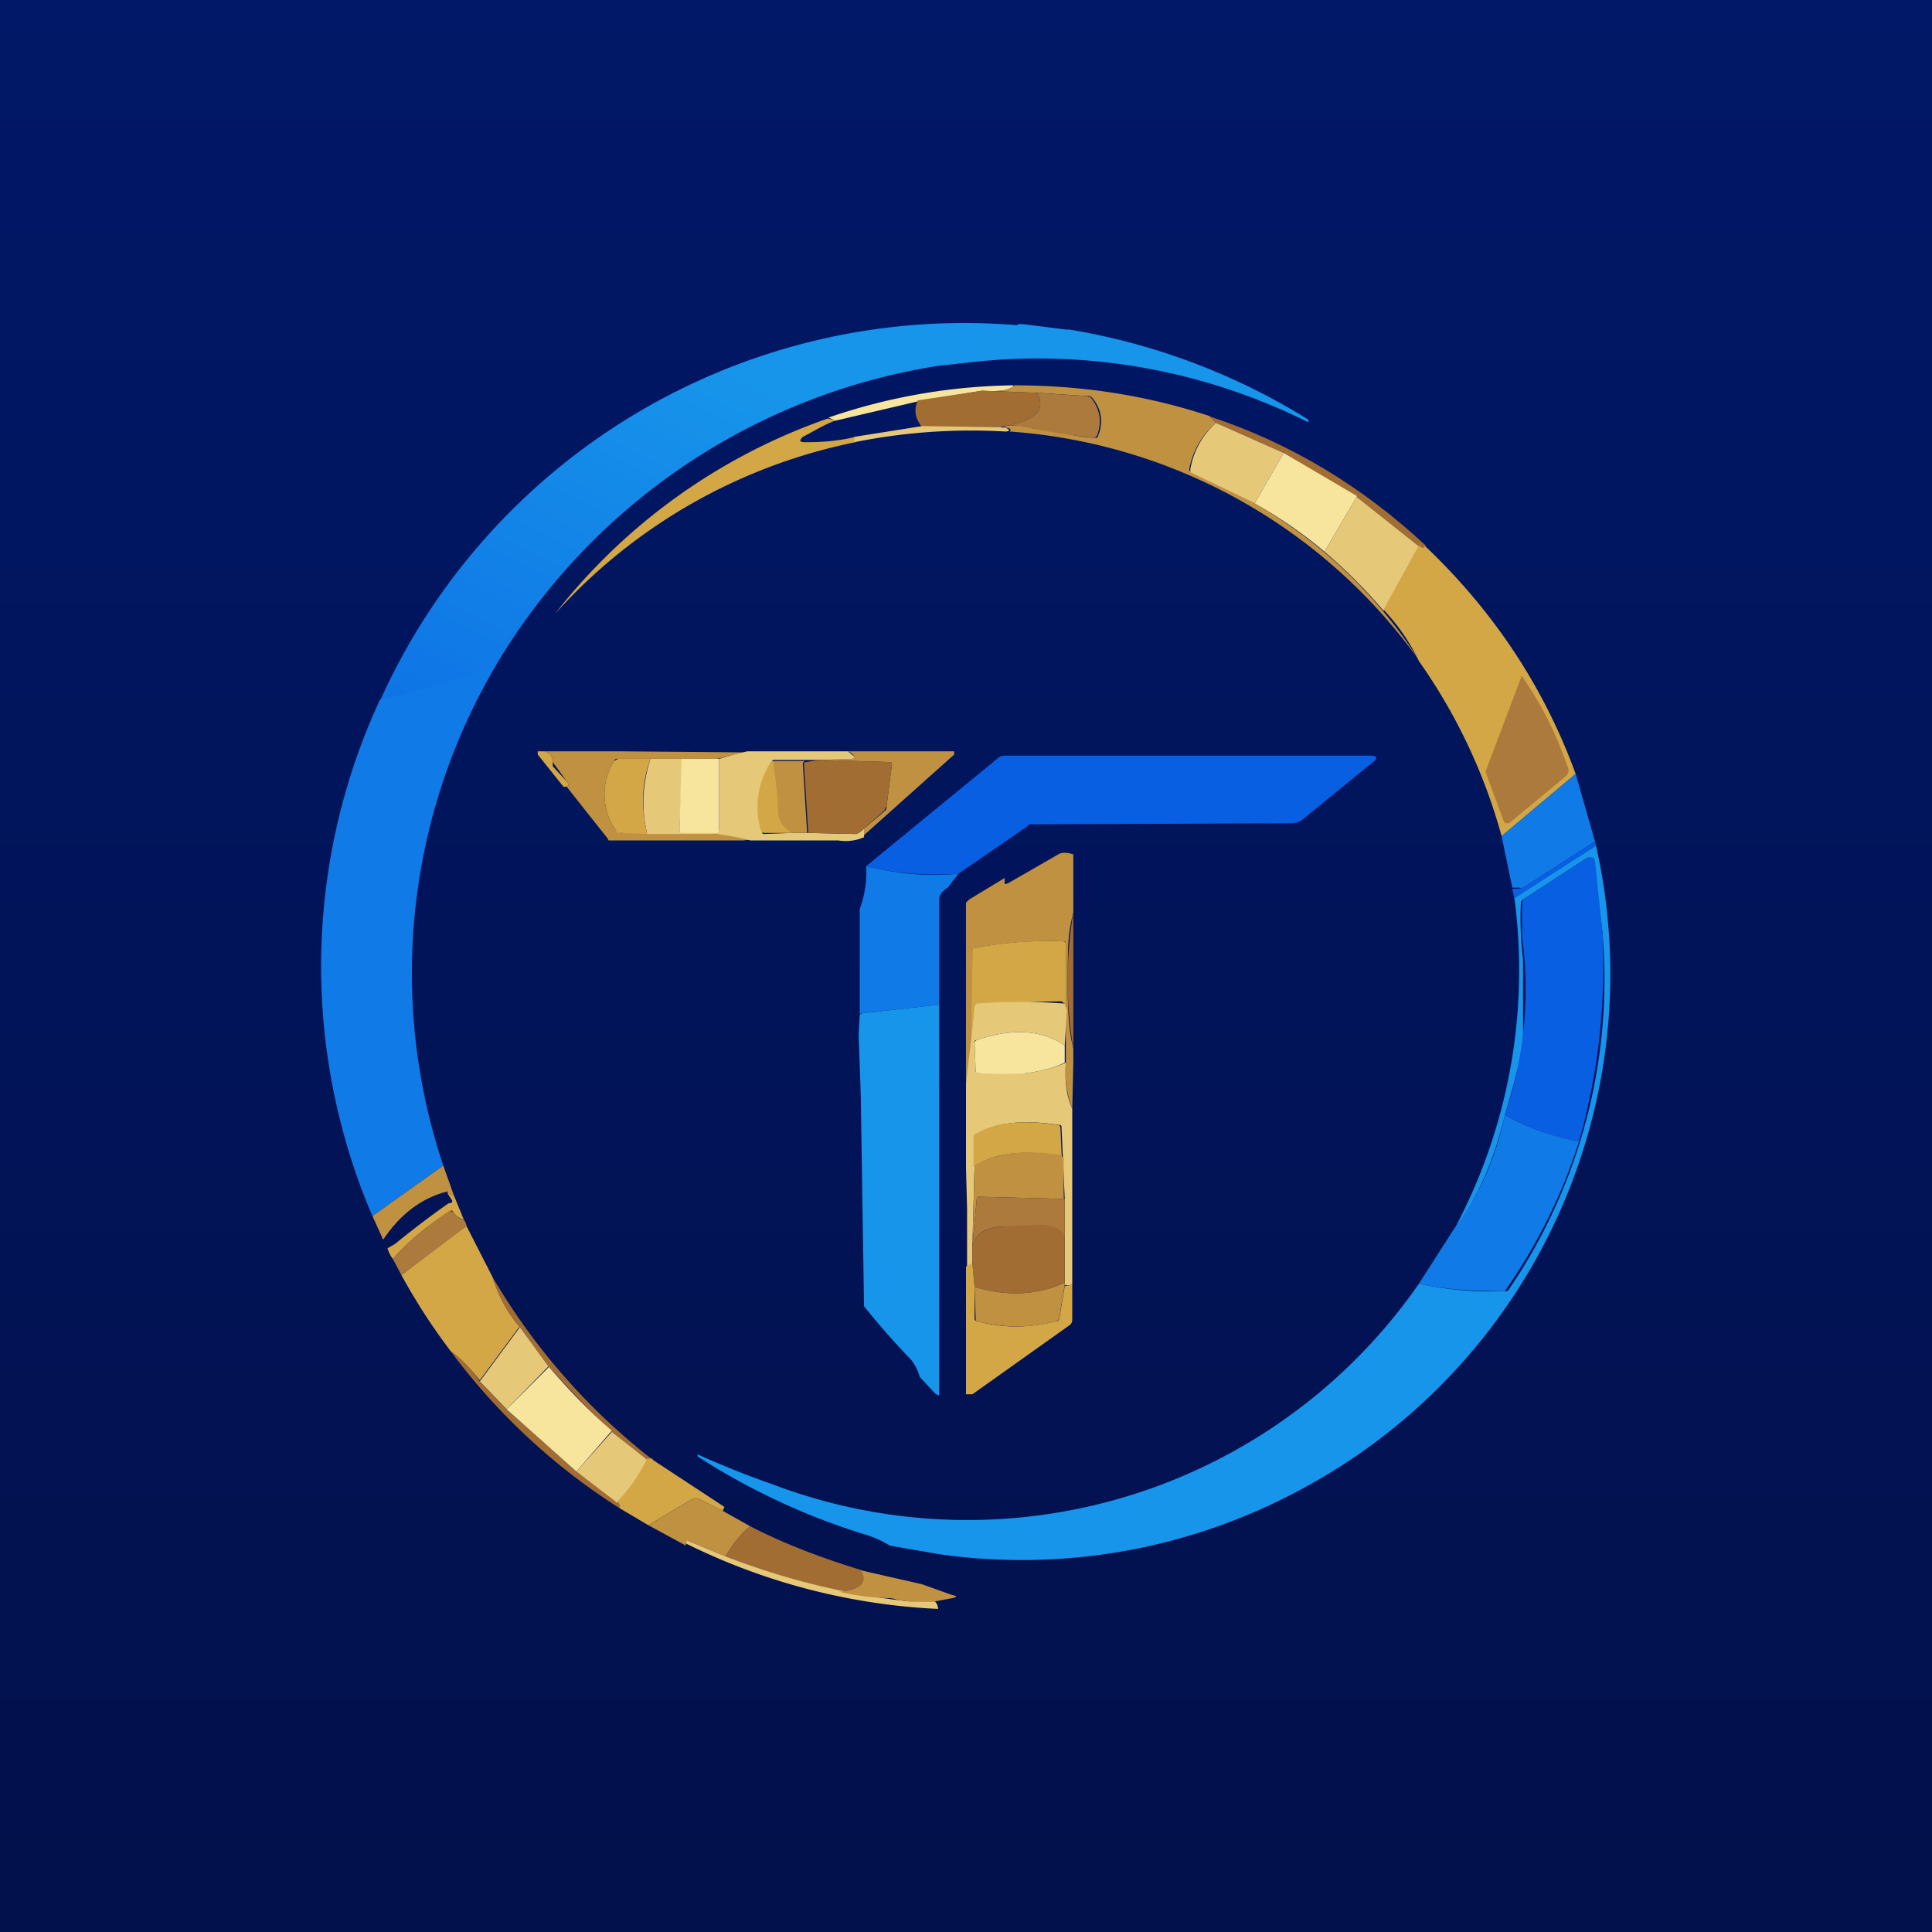 <!-- by TradingView --><svg width="18" height="18" viewBox="0 0 18 18" xmlns="http://www.w3.org/2000/svg"><path fill="url(#a)" d="M0 0h18v18H0z"/><path d="M9.48 3.02h.05l.4.05h.03a6.09 6.09 0 0 1 2.23.84v.02h-.01A5.63 5.63 0 0 0 9 3.38l-.27.03-.06.01A5.85 5.85 0 0 0 4.88 5.8c-.14.12-.26.27-.34.44l-.03.03c-.32.1-.64.2-.97.26a5.97 5.97 0 0 1 5.94-3.5Z" fill="url(#b)"/><path d="M9.44 3.6c-.05.04-.14.05-.29.04l-.6.1-.77.18-.06-.03a5.5 5.5 0 0 1 1.72-.3Z" fill="#F7E59D"/><path d="m11.27 3.88.06.06a.74.74 0 0 0-.25.43c0 .01 0 .02.02.03l.59.29a4.46 4.46 0 0 1 1.53 1.46A5.14 5.14 0 0 0 9.4 4.02c.02 0 .02-.02 0-.03a.15.15 0 0 0-.07 0l.04-.02a.6.6 0 0 1 .25.02l.13.02.18.03a1.59 1.59 0 0 0 .28.04s.02 0 .02-.02a.33.33 0 0 0-.06-.36.05.05 0 0 0-.04-.01l-.46-.03-.51-.02c.15.01.24 0 .29-.05.62 0 1.23.09 1.83.29Z" fill="#BF9140"/><path d="m9.15 3.64.51.02c.09.15-.01.26-.3.31l-.04.01h-.73c-.06-.08-.08-.15-.04-.25l.6-.09Z" fill="#A16D33"/><path d="M9.36 3.97c.29-.05.39-.16.3-.31l.46.03.04.01c.09.11.11.23.06.36l-.02.02a6.87 6.87 0 0 1-.59-.09.6.6 0 0 0-.25-.02Z" fill="#AB7A3C"/><path d="M13.28 5.09c-.01.02-.03.02-.06 0l-.58-.46-.68-.41-.63-.28-.06-.06c.76.25 1.43.66 2.01 1.2Z" fill="#A16D33"/><path d="m7.72 3.9.06.02c-.11.04-.2.1-.3.15-.04.04-.03.05.03.05.14 0 .3-.01.46-.05v.05a5.13 5.13 0 0 0-2.8 1.6A5.53 5.53 0 0 1 7.71 3.9Z" fill="#D3A745"/><path d="m11.33 3.94.63.28-.27.47-.6-.29v-.03a.74.74 0 0 1 .24-.43Zm-2.73.03.72.01.06.01c.03.02.03.02 0 .03h-.02a5.5 5.5 0 0 0-1.4.1v-.05l.63-.1Z" fill="#E5C878"/><path d="m12.64 4.63-.3.51c-.2-.17-.42-.32-.65-.45l.27-.47.68.4Z" fill="#F7E59D"/><path d="m12.64 4.63.58.46-.33.6c-.17-.2-.35-.38-.55-.55l.3-.51Z" fill="#E5C878"/><path d="M13.28 5.09c.63.6 1.1 1.3 1.4 2.12l-.69.58a5.22 5.22 0 0 0-.77-1.63 1.87 1.87 0 0 0-.33-.48l.33-.6c.03.03.05.03.06 0Z" fill="#D3A745"/><path d="M4.88 5.8a5.64 5.64 0 0 0-.75 5.06l-.66.47a5.9 5.9 0 0 1 .07-4.81 7.38 7.38 0 0 0 1-.29c.08-.17.2-.32.34-.44Z" fill="#107BE6"/><path d="M14.18 6.3a3.4 3.4 0 0 1 .42.83c.02.04.02.07-.01.1l-.53.44h-.03a.03.03 0 0 1-.02-.02l-.17-.46.34-.9Z" fill="#AB7A3C"/><path d="m14.68 7.21.18.63-.67.43a.07.07 0 0 1-.04 0h-.06l-.1-.48.69-.58Z" fill="#107BE6"/><path d="m14.87 7.88-.76.5-.02-.1h.06l.04-.01.67-.43.01.04Z" fill="#095FE2"/><path d="M14.87 7.88a5.44 5.44 0 0 1-2.7 5.97 5.47 5.47 0 0 1-3.42.63l-.46-.08a.9.9 0 0 0-.22-.1 6.3 6.3 0 0 1-1.57-.73v-.02a8.46 8.46 0 0 0 .7.28 5.12 5.12 0 0 0 6.02-1.87c.27.06.54.08.8.07.02 0 .03 0 .04-.02a5.12 5.12 0 0 0 .87-3.32 11.75 11.75 0 0 0-.1-.7h-.04l-.6.39a.04.04 0 0 0-.02.03 3.14 3.14 0 0 0 .02.53v.7c0 .13-.06.38-.17.75-.1.42-.25.77-.48 1.08a5.12 5.12 0 0 0 .57-3.1l.76-.49Z" fill="#1795EA"/><path d="M14.71 10.64a2.5 2.5 0 0 1-.69-.25 3.65 3.65 0 0 0 .16-1.67v-.3l.01-.04.6-.39h.04c.02 0 .02.01.03.03l.07.67a6 6 0 0 1-.22 1.95Z" fill="#095FE2"/><path d="M9.06 10.04V8.47a9.1 9.1 0 0 1 0 1.57Z" fill="#A16D33"/><path d="M14.71 10.64a5.12 5.12 0 0 1-.69 1.39c-.26 0-.53-.01-.8-.07l.32-.5c.23-.3.39-.65.48-1.07.22.12.45.2.7.25Z" fill="#107BE6"/><path d="m4.13 10.86.1.28-.06-.02v-.02c-.24.06-.44.21-.6.45l-.1-.22.66-.47Z" fill="#BF9140"/><path d="m4.23 11.14.09.22a.16.16 0 0 1-.1-.07c0-.01-.02-.02-.03 0-.2.12-.38.27-.53.44a.33.33 0 0 1-.05-.1l.07-.04a8.48 8.48 0 0 1 .5-.38h.01c.02 0 .03-.02.02-.03l-.04-.06.06.02Z" fill="#D3A745"/><path d="M4.32 11.36a.2.2 0 0 1 .03.07l-.61.45-.08-.15c.15-.17.33-.32.53-.45l.03.01c.02.03.05.06.1.07Z" fill="#AB7A3C"/><path d="m4.35 11.43.24.47c.05.16.13.32.25.46l-.37.5c-.08-.1-.17-.2-.27-.27a5.68 5.68 0 0 1-.46-.71l.6-.45Z" fill="#D3A745"/><path d="M6.08 13.6h-.05l-.33-.26c-.21-.2-.4-.4-.59-.61l-.27-.37a1.3 1.3 0 0 1-.25-.46 5.99 5.99 0 0 0 1.49 1.7Z" fill="#A16D33"/><path d="M5.08 7c.05.02.07.05.07.1v.04l.13.14c.02.02.02.04 0 .05h-.03l-.24-.3V7h.07Z" fill="#D3A745"/><path d="M5.4 7h.41l1.15.01-.28.06h-.92c-.02 0-.03 0-.04.02a.59.59 0 0 0 .02.65l.04.02h.25l.64.01c.08 0 .18.02.32.05l-.06.01H5.67l-.01-.02a92.58 92.58 0 0 1-.38-.48c.02-.01.02-.03 0-.05a46.94 46.94 0 0 0-.13-.18c0-.05-.02-.08-.07-.1h.31Zm2.65.8v-.08l.2-.17a.06.06 0 0 0 .01-.04l.05-.39c0-.01 0-.02-.03-.02l-.64-.02.3-.01c.02 0 .02-.01.02-.02A.12.12 0 0 0 7.9 7h.99v.03l-.85.76Z" fill="#BF9140"/><path d="m7.9 7 .06.05c0 .01 0 .02-.02.02l-.3.01H7.2a.76.76 0 0 0-.1.66c0 .02 0 .03.02.03l.26-.01h.15l.44.01c.02 0 .05-.02.08-.05v.08a.42.42 0 0 1-.24.03h-.82a2.33 2.33 0 0 0-.32-.06h-.64c-.06-.25-.04-.48.03-.7h.3l-.03.66c0 .02.01.02.02.02h.32c.02 0 .03 0 .03-.02v-.66L6.96 7h.94Z" fill="#E5C878"/><path d="M6.06 7.07c-.08.22-.09.45-.03.7l-.25-.01c-.02 0-.03 0-.04-.02a.59.59 0 0 1-.02-.65l.04-.02h.3Z" fill="#D3A745"/><path d="M6.7 7.07v.66c0 .02 0 .03-.03.03h-.32c-.01 0-.02-.01-.02-.03l.02-.66h.34Z" fill="#F7E59D"/><path d="M7.57 7.09H7.5c-.02.01-.02.02-.02.03l.04.64h-.15c-.08-.05-.13-.11-.13-.2a3.7 3.7 0 0 0-.05-.47h.37Z" fill="#BF9140"/><path d="m7.64 7.08.64.02c.02 0 .03 0 .03.02l-.05.39-.02.04-.19.17c-.03.03-.06.05-.08.05l-.44-.01-.04-.64c0-.01 0-.02.02-.02l.06-.01.07-.01Z" fill="#A16D33"/><path d="M7.2 7.09c.02.11.04.27.05.47 0 .09.05.15.13.2h-.26c-.01 0-.02 0-.03-.02a.76.76 0 0 1 .1-.65Z" fill="#D3A745"/><path d="M8.93 8.14c-.29.02-.57 0-.86-.07l1.22-1a.1.1 0 0 1 .07-.03h3.39c.08 0 .1.02.03.07l-.65.53a.17.17 0 0 1-.1.03 3287.3 3287.3 0 0 1-2.42.01c-.01 0-.03 0-.04.02l-.64.44Z" fill="#095FE2"/><path d="M8.07 8.07c.29.07.57.1.86.07l-.1.13c-.05.03-.08.07-.08.11v.98l-.72.08c-.01 0-.02 0-.02.02v.18-1.17a.99.99 0 0 0 .06-.4Z" fill="#107BE6"/><path d="M8.75 9.36v3.6c0 .05 0 .05-.04.02l-.14-.15a.47.47 0 0 0-.08-.16 7.11 7.11 0 0 1-.44-.5l-.03-1.96L8 9.64l.01-.18c0-.01.01-.02.03-.02l.71-.08Z" fill="#1795EA"/><path d="M10 8.5v1.27a3.83 3.83 0 0 1 0-1.27Z" fill="#A16D33"/><path d="M10 7.96v.54a1.55 1.55 0 0 0-.05.4c-.01.39 0 .68.05.87v.13l-.01.43a.96.96 0 0 1-.06-.43V8.8c0-.02 0-.03-.03-.03a3.8 3.8 0 0 0-.81.06c-.02 0-.03 0-.03.02v.83L9 10.1V8.41l.03-.03.33-.2v.04c0 .02 0 .02.03.01l.47-.27c.03-.02.08-.02.14 0Z" fill="#BF9140"/><path d="m9.94 9.42-.02-.07-.03-.02a5.38 5.38 0 0 0-.81.06l-.03.29.01-.83c0-.01 0-.02.03-.02.26-.05.53-.07.81-.06.02 0 .03.01.03.03v.62Z" fill="#D3A745"/><path d="m9.94 9.42-.02.32c-.22-.15-.5-.16-.82-.05-.02 0-.03.02-.02.03l.01.26c0 .02.02.02.04.02h.42c.15-.02.27-.05.38-.1-.01.15 0 .3.06.43v1.63c-.02.02-.04.02-.07.01v-.8l-.03-.66c0-.02 0-.03-.03-.03-.33-.05-.58-.02-.75.08-.02 0-.03.02-.03.03v.27l-.02.74v.18l-.05.03v-.55L9 10.88v-.79l.05-.42.03-.3.02-.02a5.39 5.39 0 0 1 .82 0l.02.06Z" fill="#E5C878"/><path d="M9.92 9.74v.16c-.1.05-.22.08-.37.1a4 4 0 0 1-.42 0c-.02 0-.04 0-.04-.02l-.01-.26c0-.01 0-.02.02-.03.32-.11.6-.1.82.05Z" fill="#F7E59D"/><path d="M9.92 11.17H9.9v-.38s-.01-.02-.03-.02c-.34-.06-.6-.03-.8.1v-.28c0-.01.01-.03.03-.03.17-.1.42-.13.75-.08.02 0 .03.01.03.03l.03.66Z" fill="#D3A745"/><path d="m9.9 11.17-.77-.02c-.02 0-.03 0-.03.02l-.04.43.02-.74c.2-.12.46-.15.8-.1l.03.03v.38Z" fill="#BF9140"/><path d="M9.9 11.17h.02v.35c-.04-.07-.11-.1-.24-.1l-.37.01c-.13.01-.22.07-.25.17l.04-.43c0-.01 0-.02.03-.02l.78.02Z" fill="#AB7A3C"/><path d="M9.92 11.52v.43c-.26.12-.54.13-.84.04l-.02-.2v-.19c.03-.1.12-.16.25-.17l.37-.02c.13 0 .2.04.24.1Z" fill="#A16D33"/><path d="m9.06 11.78.02.21v.3c0 .01.01.02.03.02.25.07.49.06.73 0 .02 0 .03-.02.03-.03l.05-.3c.03 0 .05 0 .07-.02v.32c0 .03 0 .05-.03.07l-.9.64H9V11.8l.05-.03Z" fill="#D3A745"/><path d="M9.92 11.95v.02l-.05.3c0 .02-.01.03-.03.04a1.4 1.4 0 0 1-.73 0c-.02 0-.02-.01-.02-.02l-.01-.3c.3.09.58.08.84-.04Z" fill="#BF9140"/><path d="m4.84 12.36.27.37-.39.4-.25-.26.37-.5Z" fill="#E5C878"/><path d="m4.47 12.87.25.26.65.58.38.28c.02.02.03.04.02.06a5.88 5.88 0 0 1-1.57-1.46c.1.07.19.16.27.28Z" fill="#A16D33"/><path d="M5.11 12.73c.18.21.38.42.59.6l-.33.38-.65-.58.4-.4Z" fill="#F7E59D"/><path d="M6.03 13.6a1.6 1.6 0 0 1-.28.4l-.38-.29.33-.37.33.26Z" fill="#E5C878"/><path d="m6.08 13.6.67.44c-.01.02-.02.03-.01.04l-.24-.12h-.04l-.42.25-.27-.16c.01-.02 0-.04-.02-.06.11-.11.2-.24.28-.4h.05Z" fill="#D3A745"/><path d="m6.74 14.08.25.14c-.1.08-.17.18-.23.28l-.34-.14c-.02 0-.03 0-.03.02v.02l-.35-.19.42-.25h.04l.24.12Z" fill="#BF9140"/><path d="M6.99 14.22c.33.17.68.3 1.04.41.06.11-.01.18-.21.2a6.66 6.66 0 0 1-1.06-.33c.06-.1.13-.2.23-.28Z" fill="#A16D33"/><path d="M6.76 14.5a6.66 6.66 0 0 0 1.71.42h.24a.1.1 0 0 1 .03.07 5.9 5.9 0 0 1-2.35-.61c0-.02.01-.03.03-.02l.34.14Z" fill="#E5C878"/><path d="m8.59 14.76.28.1c.05.01.05.02 0 .03l-.16.03h-.24l-.1-.01a.3.3 0 0 0-.07-.02 2.2 2.2 0 0 1-.48-.06c.2-.02.27-.09.2-.2l.57.13Z" fill="#BF9140"/><defs><linearGradient id="a" x1="9" y1="0" x2="9" y2="18" gradientUnits="userSpaceOnUse"><stop stop-color="#011868"/><stop offset="1" stop-color="#02104B"/></linearGradient><linearGradient id="b" x1="7.26" y1="3.67" x2="4.16" y2="9.82" gradientUnits="userSpaceOnUse"><stop stop-color="#1795EA"/><stop offset="1" stop-color="#095FE2"/></linearGradient></defs></svg>